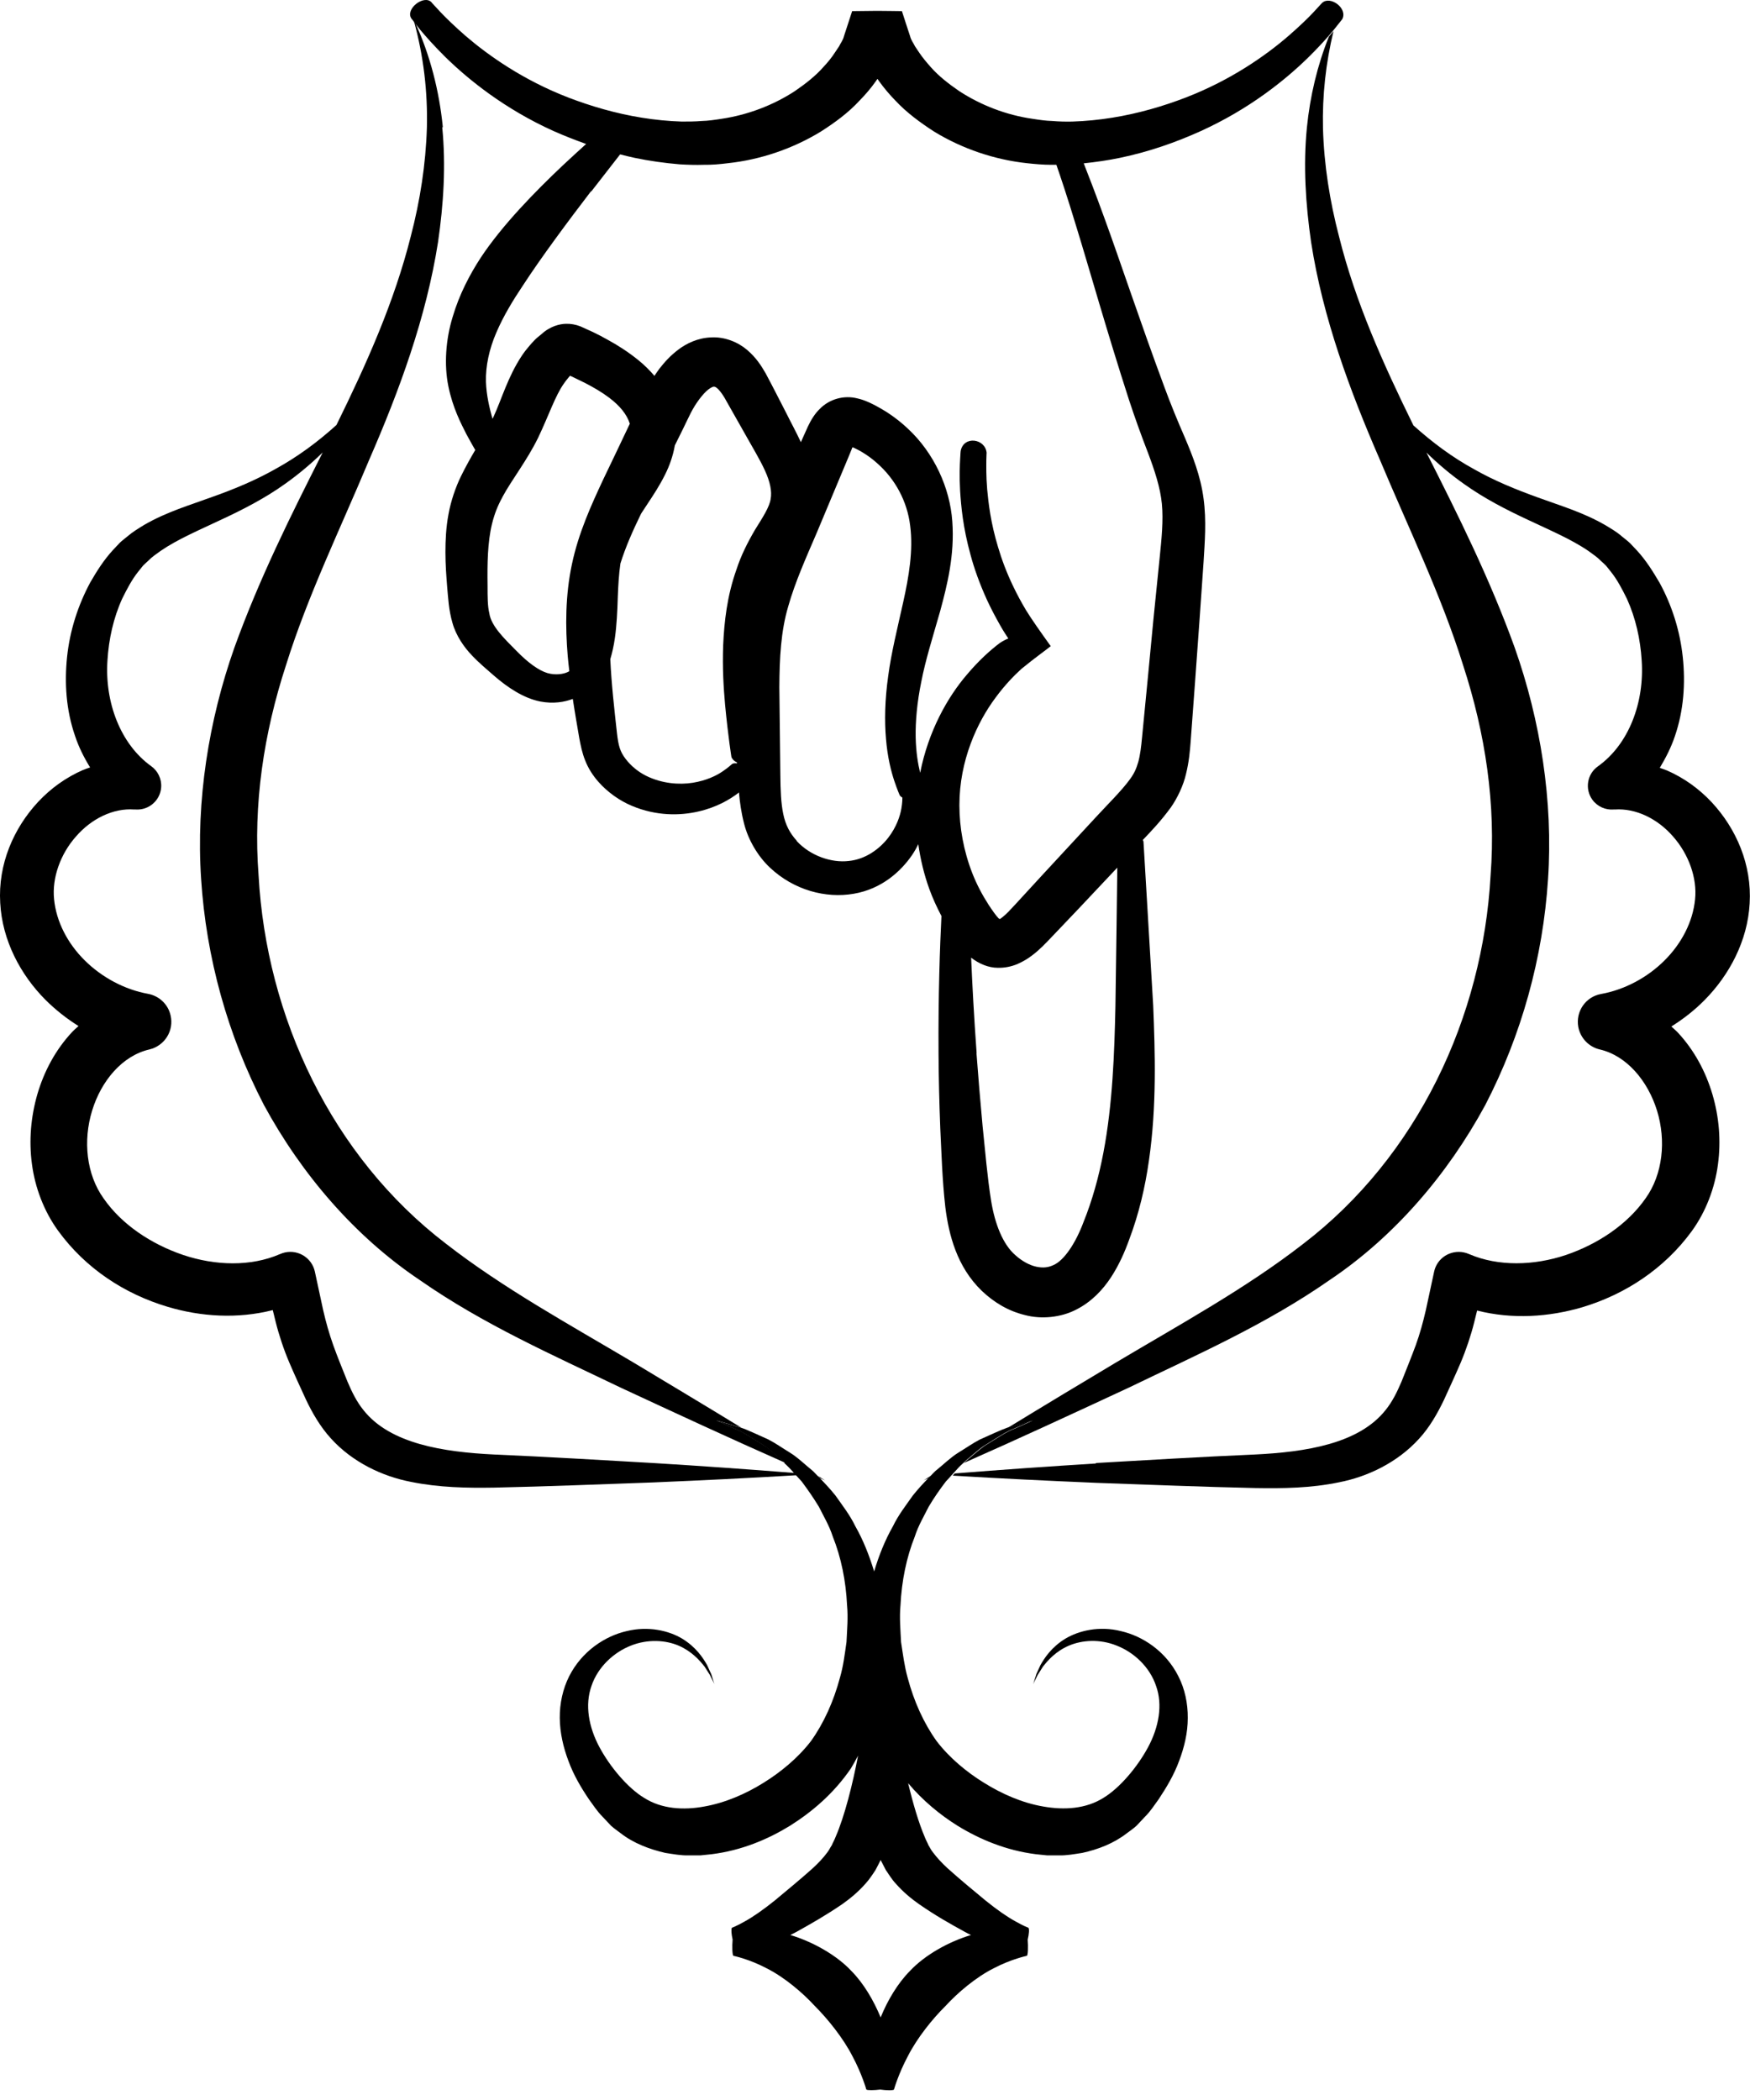 <svg width="70" height="84" viewBox="0 0 70 84" fill="currentColor" xmlns="http://www.w3.org/2000/svg">
<path d="M37.235 59.031C37.2 59.065 37.172 59.1 37.137 59.129C37.073 59.158 37.004 59.187 36.94 59.216C37.038 59.152 37.137 59.094 37.235 59.031Z" fill="currentColor"/>
<path d="M43.818 58.522C45.937 58.4 48.067 58.273 50.18 58.181C52.23 58.082 54.349 57.753 55.42 56.406C55.692 56.07 55.877 55.694 56.062 55.261C56.259 54.769 56.456 54.278 56.63 53.809C56.798 53.341 56.919 52.901 57.035 52.398L57.365 50.866C57.377 50.803 57.4 50.739 57.423 50.681C57.643 50.172 58.233 49.941 58.743 50.155L58.772 50.167C59.93 50.664 61.354 50.629 62.633 50.201C63.907 49.768 65.094 48.981 65.823 47.935C66.512 46.975 66.651 45.627 66.281 44.425C65.91 43.228 65.065 42.228 63.994 41.979C63.565 41.881 63.218 41.534 63.131 41.077C63.021 40.458 63.426 39.868 64.046 39.759C64.978 39.591 65.893 39.105 66.576 38.423C67.265 37.741 67.716 36.867 67.803 35.971C67.89 35.121 67.549 34.173 66.929 33.468C66.315 32.756 65.441 32.323 64.596 32.38L64.538 32.38C64.22 32.404 63.895 32.265 63.693 31.987C63.386 31.559 63.484 30.958 63.919 30.652C65.152 29.773 65.783 28.102 65.667 26.413C65.615 25.575 65.43 24.731 65.076 23.95C64.891 23.574 64.683 23.175 64.434 22.869L64.249 22.637C64.179 22.562 64.104 22.499 64.029 22.429C63.89 22.285 63.716 22.169 63.542 22.042C62.842 21.562 61.968 21.198 61.105 20.787C60.236 20.382 59.362 19.931 58.569 19.365C58.025 18.983 57.527 18.561 57.058 18.104C58.326 20.608 59.6 23.164 60.59 25.91C61.62 28.83 62.13 32.039 61.921 35.167C61.719 38.307 60.862 41.401 59.409 44.205C57.909 46.969 55.784 49.461 53.185 51.202C50.626 52.988 47.847 54.203 45.155 55.504C42.967 56.521 40.772 57.539 38.561 58.516C38.578 58.499 38.596 58.476 38.619 58.458C38.885 58.244 39.123 58.019 39.366 57.845C39.864 57.539 40.263 57.261 40.576 57.151C40.877 57.019 41.044 56.943 41.044 56.943C41.409 56.77 41.404 56.804 41.033 56.903C41.033 56.903 40.859 56.955 40.541 57.047C40.471 57.059 40.396 57.088 40.315 57.111C41.751 56.232 43.192 55.365 44.634 54.503C47.216 52.965 49.844 51.531 52.126 49.756C56.693 46.264 59.31 40.695 59.623 35.023C59.843 32.178 59.42 29.351 58.523 26.604C57.66 23.834 56.358 21.163 55.194 18.387C53.995 15.629 52.913 12.721 52.444 9.685C52.224 8.165 52.126 6.621 52.276 5.1C52.403 3.845 52.693 2.614 53.156 1.463C53.225 1.382 53.289 1.313 53.341 1.243C53.029 2.527 52.89 3.828 52.919 5.123C52.959 6.592 53.191 8.043 53.561 9.46C54.215 12.085 55.327 14.554 56.537 17.017C57.29 17.694 58.094 18.295 58.974 18.775C59.779 19.232 60.63 19.579 61.51 19.897C62.39 20.221 63.316 20.486 64.225 21.013C64.451 21.151 64.677 21.279 64.885 21.464C64.99 21.55 65.1 21.631 65.198 21.724L65.482 22.024C65.852 22.429 66.119 22.863 66.385 23.314C66.883 24.228 67.201 25.239 67.311 26.286C67.421 27.327 67.352 28.414 66.993 29.455C66.848 29.888 66.634 30.31 66.391 30.715C66.489 30.75 66.588 30.779 66.68 30.819C67.369 31.12 67.971 31.559 68.469 32.091C69.453 33.15 70.079 34.589 69.986 36.139C69.905 37.636 69.17 39.007 68.18 40.007C67.78 40.412 67.334 40.759 66.854 41.06C66.935 41.141 67.028 41.21 67.103 41.291C67.774 42.008 68.232 42.875 68.498 43.777C68.764 44.679 68.845 45.633 68.718 46.576C68.596 47.513 68.237 48.467 67.67 49.247C66.57 50.756 64.995 51.78 63.293 52.289C61.962 52.682 60.491 52.78 59.084 52.422L58.969 52.89C58.836 53.422 58.644 53.994 58.424 54.515C58.204 55.029 57.979 55.509 57.759 55.995C57.504 56.527 57.185 57.094 56.757 57.556C55.894 58.505 54.696 59.071 53.567 59.291C52.427 59.528 51.315 59.539 50.232 59.522C48.102 59.476 45.983 59.389 43.858 59.314C41.942 59.233 40.026 59.141 38.109 59.025C38.138 58.996 38.161 58.967 38.19 58.938C40.078 58.788 41.965 58.655 43.852 58.539L43.818 58.522Z" fill="currentColor"/>
<path d="M17.69 5.094C17.84 6.621 17.742 8.165 17.522 9.68C17.047 12.715 15.97 15.629 14.772 18.382C13.608 21.163 12.306 23.834 11.443 26.598C10.546 29.345 10.123 32.172 10.343 35.017C10.656 40.69 13.273 46.258 17.84 49.75C20.122 51.525 22.75 52.965 25.332 54.497C26.773 55.365 28.215 56.226 29.651 57.105C29.57 57.076 29.495 57.053 29.425 57.042C29.107 56.949 28.933 56.897 28.933 56.897C28.545 56.793 28.568 56.77 28.921 56.938C28.921 56.938 29.084 57.013 29.39 57.146C29.703 57.255 30.097 57.533 30.6 57.84C30.843 58.007 31.081 58.233 31.347 58.452C31.364 58.47 31.382 58.493 31.405 58.51C29.194 57.533 26.999 56.515 24.811 55.498C22.119 54.203 19.34 52.983 16.781 51.196C14.187 49.455 12.057 46.963 10.557 44.199C9.104 41.401 8.247 38.301 8.045 35.162C7.836 32.028 8.346 28.819 9.376 25.904C10.366 23.158 11.64 20.602 12.908 18.098C12.439 18.555 11.935 18.977 11.397 19.359C10.604 19.926 9.729 20.377 8.861 20.781C7.998 21.192 7.124 21.556 6.424 22.036C6.256 22.157 6.076 22.279 5.937 22.424C5.868 22.493 5.787 22.556 5.717 22.632L5.532 22.863C5.283 23.169 5.075 23.568 4.889 23.944C4.536 24.719 4.351 25.569 4.299 26.407C4.183 28.09 4.82 29.767 6.047 30.646C6.308 30.831 6.47 31.149 6.447 31.49C6.412 32.016 5.955 32.415 5.428 32.38L5.37 32.38C4.525 32.317 3.651 32.751 3.037 33.462C2.417 34.161 2.076 35.115 2.163 35.965C2.249 36.862 2.701 37.735 3.39 38.417C4.079 39.099 4.988 39.585 5.92 39.753C6.354 39.834 6.719 40.157 6.823 40.614C6.968 41.227 6.586 41.834 5.972 41.979C4.895 42.228 4.05 43.228 3.685 44.425C3.315 45.627 3.454 46.975 4.143 47.935C4.866 48.981 6.053 49.768 7.333 50.201C8.612 50.629 10.03 50.67 11.194 50.166L11.223 50.155C11.281 50.132 11.339 50.109 11.403 50.097C11.947 49.981 12.479 50.328 12.595 50.866L12.925 52.398C13.041 52.901 13.163 53.335 13.331 53.809C13.498 54.278 13.701 54.769 13.898 55.261C14.083 55.694 14.268 56.07 14.54 56.406C15.606 57.753 17.73 58.082 19.78 58.181C21.893 58.273 24.023 58.4 26.142 58.522C28.03 58.638 29.917 58.77 31.805 58.921C31.828 58.95 31.857 58.979 31.886 59.008C29.969 59.123 28.053 59.216 26.137 59.297C24.012 59.372 21.893 59.459 19.762 59.505C18.68 59.522 17.568 59.505 16.428 59.273C15.299 59.054 14.101 58.493 13.238 57.539C12.809 57.071 12.485 56.504 12.236 55.978C12.016 55.498 11.79 55.012 11.57 54.497C11.351 53.983 11.159 53.405 11.026 52.873L10.911 52.404C9.504 52.763 8.033 52.67 6.702 52.271C4.994 51.762 3.425 50.745 2.325 49.23C1.757 48.449 1.398 47.495 1.277 46.558C1.15 45.616 1.236 44.662 1.497 43.76C1.763 42.858 2.215 41.996 2.892 41.273C2.967 41.193 3.06 41.117 3.141 41.042C2.661 40.742 2.215 40.389 1.815 39.99C0.82 38.989 0.09 37.619 0.009 36.121C-0.084 34.572 0.542 33.132 1.526 32.074C2.024 31.542 2.626 31.103 3.315 30.802C3.407 30.761 3.506 30.733 3.604 30.698C3.355 30.293 3.147 29.877 3.002 29.437C2.643 28.402 2.574 27.315 2.684 26.269C2.794 25.222 3.118 24.216 3.61 23.297C3.876 22.84 4.143 22.412 4.513 22.007L4.797 21.706C4.895 21.614 5.005 21.533 5.109 21.446C5.318 21.267 5.544 21.134 5.769 20.995C6.678 20.469 7.605 20.203 8.485 19.879C9.365 19.567 10.216 19.214 11.021 18.758C11.895 18.278 12.705 17.682 13.458 17C14.668 14.542 15.774 12.073 16.434 9.442C16.804 8.026 17.03 6.574 17.076 5.106C17.111 3.678 16.943 2.238 16.555 0.833C16.567 0.85 16.584 0.867 16.602 0.896C17.204 2.203 17.568 3.631 17.713 5.083L17.69 5.094Z" fill="currentColor"/>
<path d="M32.806 59.129C32.771 59.094 32.742 59.059 32.708 59.031C32.806 59.094 32.905 59.152 33.003 59.216C32.939 59.187 32.87 59.158 32.806 59.129Z" fill="currentColor"/>
<path d="M31.388 58.51C31.388 58.51 31.353 58.47 31.33 58.452C31.064 58.238 30.826 58.013 30.583 57.84C30.085 57.533 29.686 57.255 29.373 57.146C29.072 57.013 28.904 56.938 28.904 56.938C28.557 56.77 28.528 56.799 28.916 56.897C28.916 56.897 29.089 56.949 29.408 57.041C29.477 57.053 29.553 57.082 29.634 57.105C29.929 57.203 30.288 57.383 30.734 57.579C31.006 57.718 31.284 57.915 31.596 58.105C31.909 58.296 32.193 58.58 32.523 58.846C32.58 58.903 32.638 58.967 32.696 59.025C32.731 59.059 32.76 59.094 32.795 59.123C33.003 59.343 33.217 59.568 33.42 59.823C33.686 60.204 33.993 60.592 34.213 61.049C34.526 61.598 34.769 62.211 34.966 62.858C35.157 62.211 35.406 61.598 35.718 61.049C35.938 60.592 36.245 60.204 36.511 59.823C36.714 59.568 36.922 59.343 37.137 59.123C37.172 59.088 37.2 59.054 37.235 59.025C37.293 58.967 37.351 58.898 37.409 58.846C37.739 58.58 38.017 58.302 38.335 58.105C38.648 57.915 38.926 57.718 39.198 57.579C39.644 57.383 40.002 57.209 40.298 57.105C40.379 57.076 40.454 57.053 40.523 57.041C40.842 56.949 41.016 56.897 41.016 56.897C41.392 56.799 41.392 56.764 41.027 56.938C41.027 56.938 40.865 57.013 40.558 57.146C40.246 57.255 39.852 57.533 39.348 57.84C39.105 58.007 38.868 58.233 38.601 58.452C38.584 58.47 38.567 58.493 38.544 58.51C38.405 58.632 38.277 58.77 38.144 58.921C38.121 58.95 38.092 58.979 38.063 59.008C37.988 59.094 37.918 59.175 37.837 59.256C37.6 59.568 37.362 59.904 37.148 60.268C36.957 60.65 36.731 61.026 36.593 61.459C36.257 62.298 36.066 63.246 36.019 64.217C35.973 64.703 36.019 65.194 36.042 65.68C36.118 66.166 36.176 66.652 36.309 67.12C36.558 68.057 36.952 68.93 37.467 69.647C37.976 70.312 38.671 70.89 39.371 71.318C40.066 71.751 40.883 72.116 41.728 72.26C42.573 72.411 43.436 72.353 44.13 71.919C44.796 71.52 45.508 70.664 45.925 69.884C46.353 69.086 46.516 68.195 46.243 67.438C45.989 66.675 45.352 66.091 44.669 65.825C43.986 65.547 43.273 65.605 42.758 65.825C42.231 66.05 41.913 66.415 41.716 66.669C41.629 66.808 41.56 66.912 41.514 66.987C41.473 67.062 41.456 67.103 41.456 67.103C41.276 67.45 41.305 67.467 41.415 67.085C41.415 67.085 41.432 67.045 41.456 66.958C41.49 66.877 41.548 66.761 41.618 66.605C41.78 66.316 42.063 65.882 42.614 65.547C43.158 65.223 43.974 65.027 44.842 65.246C45.699 65.443 46.626 66.039 47.135 67.05C47.39 67.548 47.517 68.132 47.511 68.722C47.511 69.311 47.372 69.89 47.164 70.439C46.961 70.994 46.66 71.497 46.342 71.977C46.168 72.208 46.029 72.445 45.792 72.677L45.462 73.029C45.34 73.139 45.207 73.232 45.074 73.33C44.553 73.735 43.922 73.978 43.291 74.116C42.978 74.163 42.654 74.226 42.347 74.215C42.191 74.215 42.035 74.215 41.884 74.215L41.432 74.168C40.24 74.018 39.186 73.573 38.3 73.029C37.6 72.59 36.922 72.035 36.326 71.329C36.517 72.133 36.749 72.919 36.992 73.486C37.038 73.608 37.096 73.7 37.142 73.816C37.2 73.903 37.235 73.995 37.322 74.099C37.472 74.301 37.669 74.515 37.901 74.729C38.37 75.151 38.955 75.637 39.412 76.013C39.881 76.395 40.303 76.684 40.622 76.857C40.935 77.036 41.137 77.112 41.137 77.112C41.178 77.158 41.16 77.366 41.108 77.586C41.131 77.875 41.12 78.216 41.074 78.233C41.074 78.233 40.454 78.361 39.748 78.731C39.036 79.089 38.306 79.708 37.814 80.246C37.299 80.754 36.685 81.518 36.315 82.246C35.932 82.963 35.759 83.582 35.759 83.582C35.718 83.622 35.458 83.617 35.209 83.582C34.966 83.611 34.711 83.617 34.653 83.582C34.653 83.582 34.479 82.957 34.097 82.246C33.727 81.523 33.113 80.76 32.598 80.246C32.106 79.708 31.376 79.089 30.664 78.731C29.964 78.361 29.338 78.233 29.338 78.233C29.292 78.21 29.28 77.869 29.304 77.58C29.257 77.372 29.24 77.169 29.275 77.112C29.275 77.112 29.477 77.036 29.79 76.857C30.108 76.684 30.525 76.395 31 76.013C31.451 75.637 32.042 75.151 32.511 74.729C32.742 74.515 32.939 74.307 33.09 74.099C33.171 73.995 33.206 73.903 33.269 73.816C33.316 73.7 33.374 73.608 33.42 73.486C33.785 72.653 34.109 71.353 34.323 70.225C34.23 70.398 34.138 70.572 34.034 70.74C33.345 71.746 32.482 72.474 31.602 73.029C30.716 73.573 29.668 74.018 28.47 74.168L28.018 74.215C27.862 74.215 27.706 74.215 27.555 74.215C27.248 74.226 26.924 74.163 26.611 74.116C25.986 73.972 25.349 73.735 24.828 73.33C24.701 73.232 24.562 73.139 24.441 73.029L24.11 72.677C23.873 72.44 23.734 72.208 23.561 71.977C23.236 71.497 22.941 70.994 22.738 70.439C22.53 69.89 22.397 69.311 22.391 68.722C22.385 68.138 22.513 67.554 22.767 67.05C23.277 66.044 24.203 65.443 25.06 65.246C25.928 65.032 26.75 65.223 27.289 65.547C27.839 65.882 28.123 66.316 28.285 66.605C28.354 66.756 28.406 66.877 28.447 66.958C28.476 67.039 28.487 67.085 28.487 67.085C28.597 67.461 28.632 67.455 28.447 67.103C28.447 67.103 28.429 67.062 28.389 66.987C28.343 66.918 28.273 66.808 28.186 66.669C27.989 66.415 27.665 66.05 27.144 65.825C26.629 65.605 25.917 65.553 25.234 65.825C24.556 66.091 23.914 66.675 23.659 67.438C23.387 68.201 23.549 69.086 23.977 69.884C24.394 70.664 25.106 71.52 25.772 71.919C26.467 72.359 27.335 72.416 28.175 72.26C29.02 72.11 29.836 71.751 30.531 71.318C31.226 70.89 31.92 70.317 32.436 69.647C32.951 68.93 33.345 68.051 33.594 67.12C33.733 66.652 33.79 66.166 33.86 65.68C33.883 65.194 33.929 64.703 33.883 64.217C33.837 63.246 33.646 62.298 33.31 61.459C33.171 61.026 32.945 60.65 32.754 60.268C32.534 59.904 32.297 59.568 32.065 59.256C31.984 59.175 31.915 59.088 31.839 59.008C31.81 58.979 31.787 58.95 31.758 58.921C31.631 58.77 31.498 58.637 31.359 58.51L31.388 58.51ZM35.018 74.805C34.896 74.99 34.763 75.192 34.618 75.348C34.335 75.672 34.005 75.944 33.686 76.169C33.032 76.614 32.453 76.944 31.851 77.279C31.77 77.32 31.695 77.36 31.614 77.401C32.505 77.667 33.466 78.204 34.062 78.846C34.537 79.326 34.943 80.008 35.226 80.697C35.504 80.008 35.915 79.326 36.39 78.846C36.986 78.204 37.947 77.667 38.839 77.401C38.758 77.36 38.682 77.326 38.601 77.279C37.999 76.95 37.415 76.62 36.766 76.169C36.442 75.944 36.118 75.672 35.834 75.348C35.689 75.198 35.562 74.99 35.435 74.805C35.365 74.666 35.29 74.533 35.226 74.4C35.163 74.533 35.087 74.671 35.018 74.805Z" fill="currentColor"/>
<path d="M17.273 0.11C17.273 0.11 17.395 0.243 17.615 0.48C17.84 0.717 18.182 1.052 18.628 1.44C19.531 2.215 20.915 3.198 22.721 3.897C23.624 4.244 24.62 4.539 25.668 4.707C26.195 4.793 26.727 4.845 27.266 4.863C27.532 4.863 27.798 4.863 28.065 4.84C28.331 4.834 28.597 4.793 28.858 4.753C29.912 4.597 30.925 4.209 31.787 3.649C32.21 3.359 32.615 3.047 32.939 2.677C33.107 2.498 33.264 2.307 33.391 2.11L33.565 1.85C33.628 1.712 33.715 1.625 33.761 1.44C33.871 1.104 33.976 0.775 34.086 0.445C34.288 0.445 34.688 0.439 35.081 0.434C35.469 0.434 35.875 0.445 36.077 0.445C36.181 0.775 36.291 1.104 36.401 1.44C36.448 1.625 36.535 1.712 36.598 1.85L36.772 2.11C36.905 2.307 37.061 2.492 37.224 2.677C37.548 3.047 37.953 3.359 38.376 3.649C39.238 4.209 40.251 4.603 41.305 4.753C41.566 4.793 41.832 4.834 42.098 4.84C42.364 4.863 42.631 4.869 42.897 4.863C43.43 4.845 43.968 4.793 44.495 4.707C45.543 4.539 46.544 4.244 47.442 3.897C49.248 3.198 50.638 2.215 51.535 1.44C51.987 1.047 52.328 0.717 52.548 0.48C52.768 0.237 52.89 0.11 52.89 0.11C53.22 -0.179 53.92 0.335 53.689 0.769C53.689 0.769 53.573 0.919 53.353 1.191C53.341 1.203 53.33 1.22 53.318 1.232C53.26 1.301 53.202 1.37 53.133 1.451C52.925 1.688 52.658 1.977 52.328 2.301C51.408 3.203 49.96 4.371 48.015 5.25C47.042 5.69 45.966 6.071 44.796 6.314C44.327 6.412 43.841 6.482 43.349 6.534C43.534 7.002 43.818 7.737 44.165 8.691C44.79 10.396 45.584 12.813 46.579 15.491C46.828 16.167 47.094 16.815 47.401 17.52C47.702 18.231 48.021 19.029 48.142 19.937C48.264 20.839 48.189 21.701 48.142 22.493C48.084 23.291 48.032 24.095 47.974 24.898C47.859 26.506 47.743 28.102 47.627 29.651C47.598 30.044 47.558 30.484 47.442 30.952C47.338 31.415 47.094 31.929 46.828 32.305C46.429 32.849 46.064 33.23 45.711 33.6C45.722 33.623 45.74 33.647 45.74 33.676C45.74 33.676 45.908 36.497 46.128 40.227C46.203 42.094 46.272 44.24 45.96 46.402C45.809 47.483 45.554 48.559 45.172 49.571C44.993 50.074 44.761 50.6 44.437 51.097C44.113 51.589 43.656 52.08 43.042 52.387C42.44 52.699 41.652 52.78 40.992 52.601C40.321 52.439 39.748 52.086 39.273 51.635C38.277 50.675 37.953 49.397 37.814 48.293C37.687 47.171 37.663 46.165 37.611 45.13C37.571 44.107 37.548 43.112 37.542 42.175C37.525 39.799 37.6 37.798 37.658 36.642C37.472 36.289 37.305 35.925 37.171 35.555C36.957 34.965 36.818 34.364 36.731 33.768C36.662 33.913 36.581 34.057 36.483 34.202C36.048 34.838 35.278 35.561 34.144 35.751C33.038 35.942 31.758 35.613 30.791 34.699C30.317 34.254 29.923 33.589 29.761 32.935C29.651 32.508 29.593 32.097 29.558 31.698C29.547 31.704 29.541 31.71 29.529 31.721C29.199 31.976 28.667 32.294 27.931 32.461C27.202 32.629 26.258 32.646 25.28 32.236C24.794 32.033 24.307 31.698 23.919 31.253C23.723 31.027 23.537 30.75 23.41 30.426C23.283 30.114 23.225 29.807 23.173 29.535C23.086 29.027 22.993 28.5 22.912 27.957C22.576 28.084 22.136 28.159 21.615 28.061C20.938 27.928 20.295 27.494 19.745 27.015C19.473 26.772 19.189 26.546 18.877 26.216C18.576 25.904 18.24 25.436 18.095 24.904C17.945 24.384 17.927 23.904 17.887 23.482C17.852 23.042 17.817 22.579 17.817 22.094C17.817 21.608 17.84 21.099 17.939 20.573C18.032 20.053 18.217 19.503 18.443 19.041C18.628 18.665 18.819 18.324 19.01 18C18.958 17.913 18.836 17.699 18.657 17.37C18.437 16.936 18.107 16.306 17.933 15.444C17.759 14.588 17.829 13.577 18.107 12.675C18.373 11.767 18.802 10.963 19.224 10.315C20.081 9.014 21.407 7.661 22.501 6.626C22.848 6.303 23.167 6.008 23.445 5.759C22.993 5.597 22.553 5.424 22.136 5.239C20.191 4.36 18.744 3.192 17.823 2.29C17.366 1.839 17.024 1.451 16.798 1.18C16.7 1.052 16.625 0.96 16.567 0.885C16.549 0.862 16.532 0.838 16.52 0.821C16.486 0.781 16.463 0.752 16.463 0.752C16.185 0.37 16.955 -0.231 17.262 0.092L17.273 0.11ZM39.059 42.123C39.128 43.048 39.209 44.026 39.302 45.026C39.406 46.015 39.493 47.09 39.644 48.027C39.794 48.958 40.118 49.785 40.622 50.213C40.877 50.444 41.184 50.612 41.456 50.669C41.733 50.727 41.936 50.698 42.145 50.6C42.561 50.415 43.019 49.744 43.343 48.877C43.69 48.016 43.951 47.079 44.136 46.107C44.507 44.164 44.576 42.106 44.617 40.256C44.651 37.856 44.68 35.838 44.692 34.705C44.182 35.243 43.667 35.792 43.14 36.353C42.764 36.746 42.388 37.145 42.006 37.544C41.826 37.729 41.6 37.977 41.294 38.209C41.218 38.267 41.137 38.325 41.044 38.382C40.952 38.44 40.813 38.51 40.697 38.562C40.448 38.666 40.182 38.718 39.916 38.712C39.528 38.712 39.151 38.544 38.845 38.307C38.891 39.371 38.96 40.678 39.065 42.129L39.059 42.123ZM31.868 33.641C32.424 34.242 33.269 34.52 33.947 34.439C34.63 34.375 35.186 33.947 35.521 33.52C35.863 33.08 36.002 32.641 36.054 32.346C36.095 32.109 36.095 31.958 36.095 31.906C36.06 31.883 36.019 31.854 35.99 31.814C35.99 31.814 35.898 31.611 35.77 31.23C35.643 30.848 35.498 30.276 35.44 29.559C35.377 28.842 35.394 27.986 35.527 27.049C35.649 26.112 35.904 25.101 36.129 24.083C36.355 23.065 36.535 22.013 36.407 21.03C36.291 20.058 35.811 19.162 35.076 18.52C34.896 18.358 34.699 18.214 34.497 18.093C34.398 18.029 34.288 17.977 34.184 17.925C34.109 17.89 34.126 17.902 34.12 17.896L34.109 17.896C34.109 17.896 34.086 17.907 34.08 17.919C34.08 17.919 34.08 17.931 34.08 17.936L33.941 18.277C33.495 19.336 33.067 20.359 32.667 21.319C32.256 22.279 31.81 23.262 31.527 24.262C31.237 25.245 31.179 26.315 31.174 27.494C31.185 28.674 31.203 29.854 31.214 31.004C31.22 31.588 31.237 32.12 31.33 32.56C31.422 33.005 31.596 33.329 31.874 33.635L31.868 33.641ZM25.025 30.357C25.251 30.651 25.535 30.877 25.847 31.033C26.478 31.345 27.167 31.397 27.706 31.311C28.25 31.224 28.655 31.027 28.898 30.86C29.147 30.692 29.263 30.576 29.263 30.576C29.315 30.53 29.39 30.524 29.477 30.536C29.477 30.524 29.477 30.507 29.477 30.495C29.379 30.455 29.298 30.38 29.257 30.281C29.257 30.281 29.13 29.507 29.003 28.188C28.945 27.529 28.892 26.725 28.927 25.806C28.968 24.892 29.078 23.846 29.46 22.776C29.634 22.238 29.9 21.701 30.207 21.18C30.514 20.689 30.78 20.278 30.826 19.96C30.884 19.654 30.803 19.272 30.6 18.827C30.404 18.393 30.097 17.89 29.813 17.381C29.535 16.89 29.257 16.398 28.979 15.907C28.858 15.704 28.736 15.56 28.661 15.508C28.597 15.462 28.568 15.467 28.545 15.467C28.528 15.467 28.458 15.485 28.337 15.577C28.221 15.664 28.094 15.809 27.972 15.97C27.85 16.132 27.735 16.317 27.636 16.508C27.526 16.734 27.416 16.953 27.312 17.173C27.208 17.381 27.098 17.601 26.994 17.815C26.918 18.249 26.774 18.642 26.606 18.977C26.386 19.422 26.137 19.798 25.911 20.139C25.818 20.278 25.726 20.417 25.645 20.544C25.32 21.209 25.025 21.874 24.817 22.539C24.753 22.973 24.73 23.424 24.713 23.846C24.695 24.453 24.666 25.025 24.597 25.511C24.55 25.846 24.481 26.136 24.412 26.367C24.458 27.373 24.574 28.373 24.678 29.322C24.736 29.825 24.799 30.062 25.025 30.357ZM20.098 19.885C19.902 20.238 19.774 20.573 19.682 20.949C19.589 21.325 19.543 21.73 19.519 22.146C19.496 22.562 19.496 22.99 19.502 23.424C19.502 23.869 19.502 24.245 19.572 24.528C19.647 25.043 20.168 25.54 20.666 26.043C21.129 26.517 21.552 26.818 21.893 26.922C22.235 27.02 22.547 26.957 22.698 26.887C22.727 26.876 22.75 26.858 22.773 26.847C22.75 26.65 22.727 26.454 22.709 26.245C22.611 25.077 22.611 23.817 22.877 22.568C23.144 21.302 23.659 20.186 24.128 19.18C24.498 18.41 24.852 17.67 25.193 16.948C25.072 16.572 24.794 16.231 24.365 15.907C24.081 15.693 23.757 15.502 23.41 15.323C23.236 15.236 23.057 15.149 22.877 15.063C22.785 15.022 22.791 15.028 22.791 15.034L22.791 15.045C22.791 15.045 22.744 15.091 22.721 15.126C22.663 15.19 22.611 15.265 22.553 15.346C22.206 15.838 21.951 16.618 21.523 17.514C21.071 18.434 20.48 19.174 20.098 19.879L20.098 19.885ZM23.636 7.656C22.738 8.829 21.644 10.298 20.909 11.431C20.533 11.992 20.139 12.634 19.855 13.299C19.566 13.964 19.421 14.652 19.438 15.271C19.456 15.82 19.583 16.335 19.699 16.751C19.71 16.728 19.728 16.699 19.739 16.676C20.069 15.965 20.313 15.068 20.88 14.218C20.973 14.08 21.077 13.947 21.193 13.814C21.25 13.744 21.297 13.698 21.378 13.611C21.465 13.519 21.557 13.449 21.65 13.374C21.997 13.05 22.385 12.958 22.634 12.952C22.831 12.946 23.028 12.981 23.219 13.056L23.717 13.282C23.919 13.38 24.122 13.484 24.325 13.6C24.736 13.825 25.147 14.091 25.546 14.415C25.766 14.594 25.98 14.802 26.177 15.034C26.241 14.941 26.305 14.843 26.374 14.75C26.577 14.49 26.814 14.224 27.138 13.981C27.451 13.744 27.908 13.513 28.453 13.496C28.991 13.467 29.524 13.687 29.888 13.999C30.253 14.311 30.456 14.64 30.624 14.93C30.925 15.491 31.162 15.965 31.434 16.491C31.625 16.878 31.834 17.254 32.036 17.688C32.065 17.624 32.088 17.566 32.117 17.503L32.32 17.052C32.441 16.797 32.592 16.549 32.789 16.358C33.171 15.965 33.756 15.797 34.294 15.936C34.427 15.965 34.566 16.011 34.699 16.069C34.827 16.121 34.977 16.202 35.035 16.231C35.191 16.317 35.348 16.404 35.498 16.502C35.799 16.699 36.077 16.919 36.332 17.162C37.357 18.121 37.999 19.509 38.092 20.856C38.19 22.204 37.889 23.401 37.606 24.447C37.305 25.5 37.015 26.419 36.853 27.263C36.679 28.107 36.616 28.865 36.627 29.483C36.639 30.102 36.726 30.588 36.807 30.912C37.131 29.252 37.901 27.888 38.671 26.991C39.146 26.425 39.615 26.003 40.002 25.713C40.147 25.621 40.257 25.569 40.333 25.54C40.251 25.407 40.165 25.297 39.997 24.997C39.8 24.649 39.626 24.314 39.476 23.99C39.18 23.337 38.966 22.736 38.821 22.192C38.52 21.105 38.445 20.261 38.405 19.642C38.37 19.023 38.393 18.619 38.405 18.37C38.416 18.121 38.428 18.035 38.428 18.035C38.549 17.416 39.412 17.543 39.464 18.11C39.464 18.11 39.458 18.191 39.453 18.416C39.453 18.642 39.441 19.006 39.487 19.573C39.539 20.134 39.626 20.903 39.921 21.88C40.066 22.371 40.263 22.909 40.547 23.493C40.686 23.782 40.848 24.083 41.033 24.395C41.247 24.748 41.635 25.297 42.029 25.846C41.849 25.997 41.421 26.292 40.859 26.754C40.558 27.026 40.188 27.408 39.823 27.905C39.088 28.888 38.376 30.42 38.376 32.207C38.376 33.097 38.544 34.034 38.891 34.925C39.065 35.37 39.29 35.798 39.551 36.202C39.678 36.393 39.84 36.63 39.945 36.734C39.979 36.763 39.979 36.752 39.997 36.758C40.002 36.758 40.008 36.758 40.014 36.752L40.118 36.671C40.251 36.567 40.402 36.405 40.599 36.191C40.969 35.786 41.34 35.387 41.705 34.988C42.44 34.196 43.152 33.427 43.835 32.687C44.292 32.19 44.877 31.617 45.201 31.166C45.369 30.935 45.45 30.756 45.531 30.478C45.607 30.206 45.647 29.871 45.682 29.495C45.832 27.951 45.989 26.355 46.139 24.754C46.22 23.956 46.301 23.152 46.382 22.354C46.464 21.556 46.539 20.816 46.475 20.151C46.411 19.498 46.186 18.821 45.925 18.127C45.653 17.428 45.387 16.687 45.161 15.999C44.264 13.224 43.586 10.795 43.053 9.066C42.683 7.841 42.394 6.991 42.255 6.592C42.185 6.592 42.116 6.592 42.046 6.592C41.728 6.592 41.404 6.563 41.079 6.528C39.788 6.389 38.497 5.956 37.362 5.262C36.807 4.903 36.263 4.504 35.811 4.019C35.579 3.782 35.365 3.527 35.168 3.255L35.105 3.163L35.099 3.163L35.099 3.174C35.099 3.174 35.099 3.169 35.099 3.163L35.093 3.163L35.029 3.255C34.838 3.527 34.618 3.782 34.387 4.019C33.935 4.51 33.397 4.903 32.835 5.262C31.7 5.956 30.409 6.389 29.118 6.528C28.794 6.569 28.476 6.597 28.151 6.592C27.833 6.603 27.515 6.592 27.196 6.574C26.571 6.522 25.969 6.436 25.384 6.314C25.187 6.274 24.996 6.222 24.805 6.175C24.516 6.545 24.116 7.06 23.653 7.656L23.636 7.656Z" fill="currentColor"/>
</svg>
